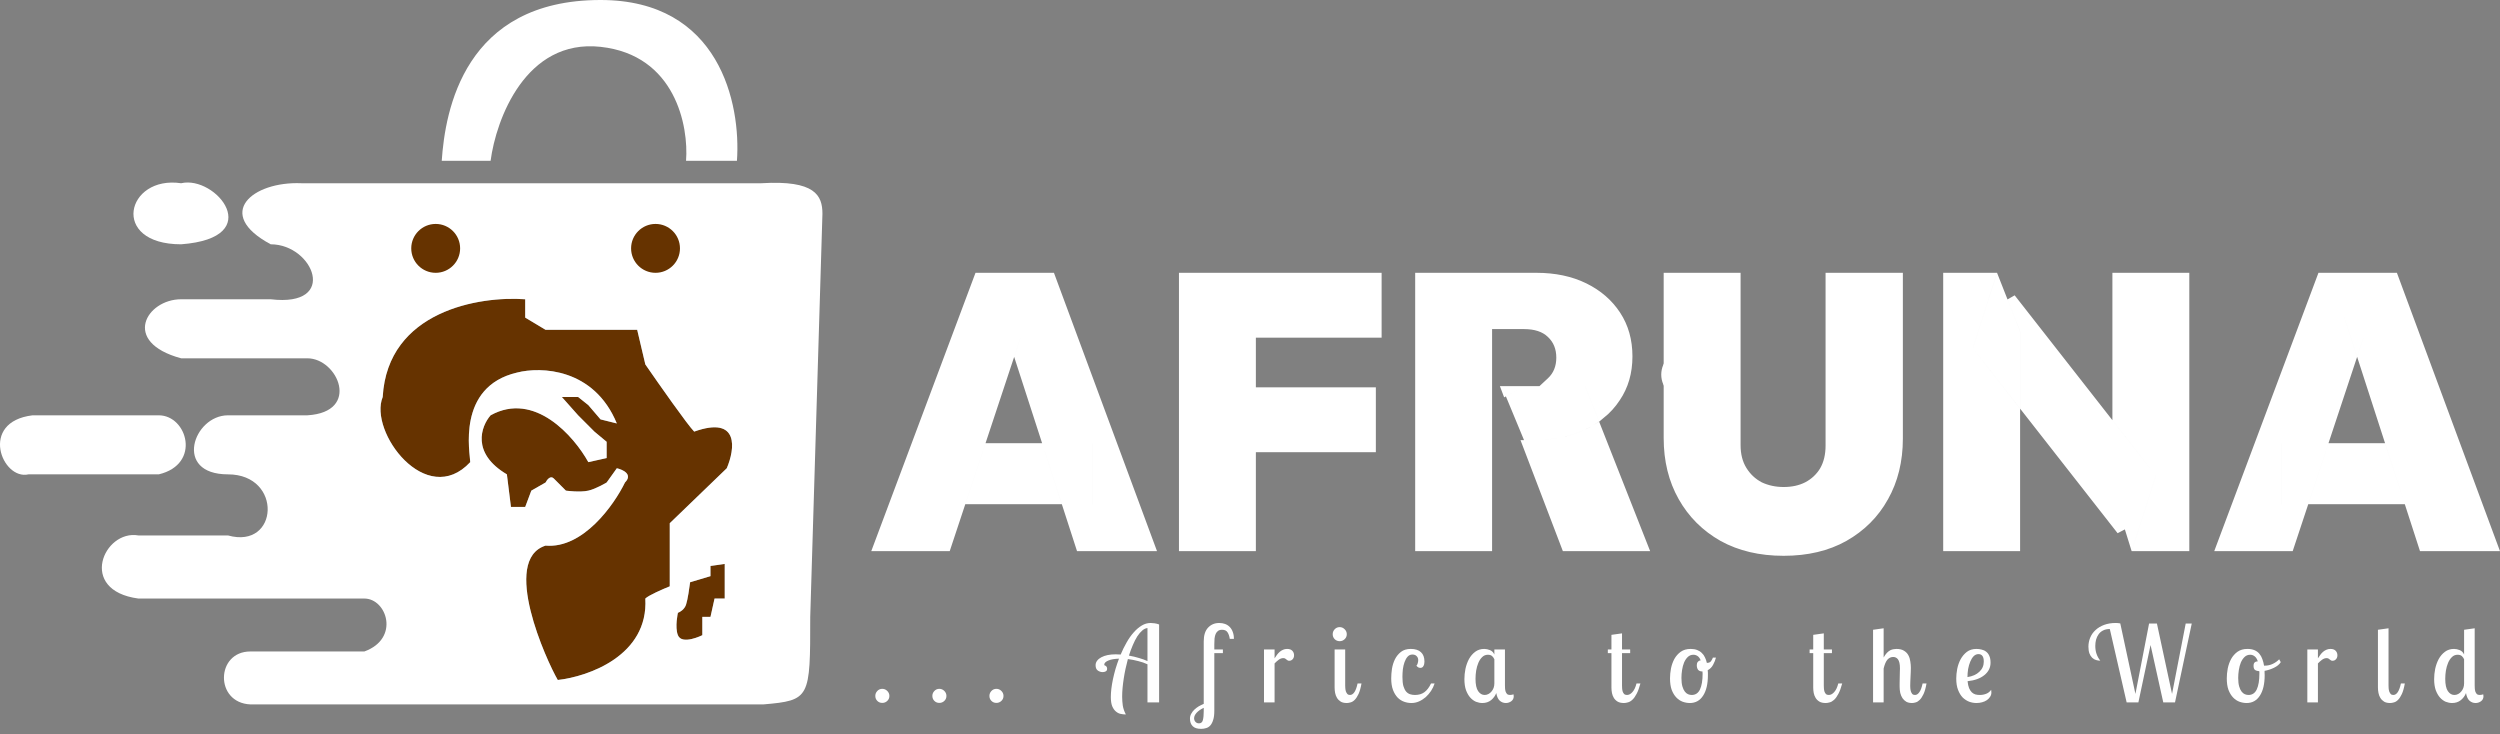 <svg width="160" height="47" viewBox="0 0 160 47" fill="none" xmlns="http://www.w3.org/2000/svg">
<rect x="0" y="0" width="160" height="47" fill="#808080" stroke="none"/>
<ellipse cx="107.884" cy="23.975" rx="1.564" ry="1.564" fill="white"/>
<path d="M39.998 30.88C39.303 32.313 37.314 35.128 34.916 34.919C32.05 35.831 34.968 42.268 35.698 43.519C37.653 43.301 41.509 41.955 41.301 38.307C41.509 38.098 42.43 37.699 42.864 37.525V33.486L46.513 29.968C47.034 28.752 47.346 26.58 44.428 27.623C44.011 27.206 42.169 24.582 41.301 23.323L40.78 21.108H34.916L33.613 20.326V19.153C30.703 18.936 24.805 19.883 24.493 25.408C23.581 27.623 27.281 32.6 30.095 29.577C30.095 29.056 29.183 24.756 33.092 23.844C34.612 23.453 38.017 23.557 39.477 27.101L38.434 26.841L37.653 25.929L37.001 25.408H35.959L37.001 26.58L38.043 27.623L38.825 28.274V29.316L37.653 29.577C36.74 27.927 34.213 25.017 31.398 26.58C30.79 27.275 30.148 29.004 32.441 30.359L32.571 31.401L32.701 32.444H33.613L34.004 31.401L34.916 30.88C35.003 30.706 35.229 30.411 35.438 30.619L36.219 31.401C36.219 31.401 37.106 31.524 37.653 31.401C38.142 31.291 38.825 30.88 38.825 30.88L39.477 29.968C39.867 30.055 40.519 30.359 39.998 30.88Z" fill="#663300"/>
<path d="M43.386 39.219C43.516 39.175 43.802 39.01 43.907 38.698C44.011 38.385 44.124 37.612 44.167 37.264L45.47 36.874V36.222L46.382 36.092V38.307H45.731L45.47 39.48H44.949V40.652C44.949 40.652 43.646 41.304 43.386 40.652C43.178 40.132 43.386 39.219 43.386 39.219Z" fill="#663300"/>
<path fill-rule="evenodd" clip-rule="evenodd" d="M48.728 11.727H19.281C16.154 11.596 13.678 13.681 17.326 15.635C20.063 15.635 21.704 19.675 17.326 19.153H11.593C9.378 19.153 7.737 21.89 11.593 22.932H19.672C21.626 22.932 23.111 26.372 19.672 26.58H14.59C12.375 26.58 11.072 30.359 14.59 30.359C18.108 30.359 17.848 35.18 14.59 34.268H8.857C6.642 33.877 4.948 37.786 8.857 38.307H23.32C24.753 38.307 25.613 40.861 23.32 41.694H16.023C13.809 41.694 13.73 44.978 16.023 45.082H48.858C51.855 44.822 51.855 44.691 51.855 39.48L52.636 13.681C52.636 12.508 52.167 11.518 48.728 11.727ZM34.916 34.919C37.314 35.128 39.303 32.313 39.998 30.88C40.519 30.359 39.867 30.055 39.477 29.968L38.825 30.88C38.825 30.88 38.142 31.291 37.653 31.401C37.106 31.524 36.219 31.401 36.219 31.401L35.438 30.619C35.229 30.411 35.003 30.706 34.916 30.88L34.004 31.401L33.613 32.444H32.701L32.571 31.401L32.441 30.359C30.148 29.004 30.79 27.275 31.398 26.58C34.213 25.017 36.74 27.927 37.653 29.577L38.825 29.316V28.274L38.043 27.623L37.001 26.58L35.959 25.408H37.001L37.653 25.929L38.434 26.841L39.477 27.101C38.017 23.557 34.612 23.453 33.092 23.844C29.183 24.756 30.095 29.056 30.095 29.577C27.281 32.6 23.581 27.623 24.493 25.408C24.805 19.883 30.703 18.936 33.613 19.153V20.326L34.916 21.108H40.78L41.301 23.323C42.169 24.582 44.011 27.206 44.428 27.623C47.346 26.58 47.034 28.752 46.513 29.968L42.864 33.486V37.525C42.43 37.699 41.509 38.098 41.301 38.307C41.509 41.955 37.653 43.301 35.698 43.519C34.968 42.268 32.05 35.831 34.916 34.919ZM43.907 38.698C43.802 39.01 43.516 39.175 43.386 39.219C43.386 39.219 43.178 40.132 43.386 40.652C43.646 41.304 44.949 40.652 44.949 40.652V39.48H45.47L45.731 38.307H46.382V36.092L45.47 36.222V36.874L44.167 37.264C44.124 37.612 44.011 38.385 43.907 38.698Z" fill="white"/>
<path d="M11.593 11.727C13.809 11.205 17.118 15.219 11.593 15.635C7.007 15.635 8.075 11.205 11.593 11.727Z" fill="white"/>
<path d="M2.082 26.58H10.16C11.984 26.58 12.896 29.707 10.16 30.359L1.821 30.359C0.127 30.75 -1.358 26.997 2.082 26.58Z" fill="white"/>
<path d="M28.271 10.293H31.398C31.746 7.644 33.639 2.476 38.434 2.997C43.229 3.518 44.08 8.078 43.907 10.293H47.164C47.425 6.645 46.061 7.46373e-08 38.434 0C29.704 -8.54282e-08 28.488 7.079 28.271 10.293Z" fill="white"/>
<path d="M69.123 35.005L68.324 32.536H69.889H70.156V32.269V28.367V28.1H69.889H66.889L65.187 22.841L66.056 20.22L66.173 19.87H65.803H64.031H63.665L63.778 20.218L64.626 22.839L62.881 28.1H60.093H59.827V28.367V32.269V32.536H60.093H61.409L60.59 35.005H56.146L62.617 17.726H67.267L73.665 35.005H69.123ZM68.152 32.003L67.061 28.633H69.622V32.003H68.152ZM66.501 28.633L67.591 32.003H62.148L63.266 28.633H66.501ZM60.36 28.633H62.704L61.586 32.003H60.36V28.633ZM65.434 20.403L64.909 21.984L64.398 20.403H65.434ZM80.109 17.726V21.346H79.707V17.726H80.109ZM80.642 17.726H88.157V21.346H80.642V17.726ZM79.44 21.879H80.109V24.523H79.44H79.174V24.789V28.942V29.209H79.44H80.109V35.005H75.72V17.726H79.174V21.612V21.879H79.44ZM79.707 25.056H80.109V28.675H79.707V25.056ZM80.642 28.675V25.056H87.788V28.675H80.642ZM100.206 35.005L97.698 28.433H98.078C99.404 28.433 100.569 28.203 101.564 27.732C101.791 27.625 102.008 27.507 102.213 27.379L105.217 35.005H100.206ZM95.76 17.726H98.324C99.505 17.726 100.53 17.945 101.406 18.374C102.285 18.805 102.969 19.4 103.466 20.157C103.96 20.91 104.21 21.791 104.21 22.813C104.21 23.833 103.952 24.714 103.444 25.465L103.442 25.469C103.174 25.877 102.847 26.238 102.46 26.551L101.698 24.617L101.631 24.448H101.45H99.203C99.217 24.435 99.231 24.421 99.245 24.408C99.666 24.018 99.87 23.502 99.87 22.888C99.87 22.274 99.666 21.759 99.245 21.368C98.834 20.972 98.249 20.795 97.536 20.795H95.76V17.726ZM94.825 17.726H95.227V20.795H94.825V17.726ZM95.227 21.328V35.005H90.838V17.726H94.292V21.062V21.328H94.558H95.227ZM98.078 27.9H97.715L96.714 25.485L97.606 24.981H101.268L102.014 26.874C101.803 27.011 101.576 27.136 101.336 27.25C100.427 27.68 99.343 27.9 98.078 27.9ZM96.522 24.981L96.405 25.047L96.38 24.981H96.522ZM106.742 28.041V17.726H111.131V28.492C111.131 29.098 111.262 29.632 111.539 30.082C111.81 30.523 112.173 30.865 112.626 31.104L112.626 31.104L112.638 31.11C113.102 31.328 113.609 31.435 114.154 31.435C114.713 31.435 115.215 31.329 115.653 31.106L115.653 31.106L115.657 31.104C116.108 30.866 116.465 30.532 116.721 30.105L116.721 30.105L116.723 30.101C116.981 29.652 117.103 29.12 117.103 28.517V17.726H121.517V28.067C121.517 29.494 121.206 30.749 120.591 31.838L120.591 31.839C119.992 32.912 119.142 33.761 118.035 34.389C116.949 34.996 115.659 35.305 114.154 35.305C112.649 35.305 111.35 34.996 110.248 34.388C109.141 33.761 108.282 32.904 107.667 31.813C107.052 30.724 106.742 29.469 106.742 28.041ZM124.631 17.726H127.444L126.006 22.206L125.962 22.341L126.05 22.452L129.02 26.247V35.005H124.631V17.726ZM129.535 21.114L128.729 19.065L134.927 26.983V31.319V31.359L134.939 31.398L135.737 33.961L129.554 26.062V21.212V21.161L129.535 21.114ZM126.557 22.235L127.836 18.252L129.02 21.263V25.381L126.557 22.235ZM135.46 31.278V27.664L137.678 30.496L136.428 34.387L135.46 31.278ZM139.849 35.005H136.79L138.229 30.525L138.272 30.39L138.185 30.279L135.46 26.799V17.726H139.849V35.005ZM155.073 35.005L154.274 32.536H155.839H156.105V32.269V28.367V28.1H155.839H152.838L151.137 22.841L152.006 20.22L152.122 19.87H151.753H149.981H149.614L149.727 20.218L150.575 22.839L148.83 28.1H146.043H145.776V28.367V32.269V32.536H146.043H147.359L146.54 35.005H142.096L148.566 17.726H153.216L159.615 35.005H155.073ZM154.101 32.003L153.011 28.633H155.572V32.003H154.101ZM152.45 28.633L153.541 32.003H148.097L149.215 28.633H152.45ZM146.31 28.633H148.653L147.535 32.003H146.31V28.633ZM151.384 20.403L150.859 21.984L150.347 20.403H151.384Z" fill="white" stroke="white" stroke-width="0.533"/>
<path d="M56.02 44.539C56.02 44.417 56.062 44.311 56.148 44.221C56.234 44.13 56.34 44.085 56.467 44.085C56.589 44.085 56.695 44.13 56.785 44.221C56.876 44.311 56.921 44.417 56.921 44.539C56.921 44.666 56.876 44.772 56.785 44.858C56.695 44.944 56.589 44.986 56.467 44.986C56.34 44.986 56.234 44.944 56.148 44.858C56.062 44.772 56.02 44.666 56.02 44.539Z" fill="white"/>
<path d="M59.671 44.539C59.671 44.417 59.714 44.311 59.8 44.221C59.886 44.13 59.992 44.085 60.118 44.085C60.24 44.085 60.347 44.13 60.437 44.221C60.527 44.311 60.572 44.417 60.572 44.539C60.572 44.666 60.527 44.772 60.437 44.858C60.347 44.944 60.24 44.986 60.118 44.986C59.992 44.986 59.886 44.944 59.8 44.858C59.714 44.772 59.671 44.666 59.671 44.539Z" fill="white"/>
<path d="M63.323 44.539C63.323 44.417 63.366 44.311 63.452 44.221C63.538 44.13 63.644 44.085 63.77 44.085C63.892 44.085 63.998 44.13 64.089 44.221C64.179 44.311 64.224 44.417 64.224 44.539C64.224 44.666 64.179 44.772 64.089 44.858C63.998 44.944 63.892 44.986 63.77 44.986C63.644 44.986 63.538 44.944 63.452 44.858C63.366 44.772 63.323 44.666 63.323 44.539Z" fill="white"/>
<path d="M73.438 44.953V42.514C73.266 42.432 73.07 42.364 72.848 42.31C72.631 42.252 72.41 42.209 72.184 42.181C72.13 42.38 72.08 42.586 72.035 42.798C71.99 43.006 71.951 43.214 71.92 43.421C71.888 43.625 71.864 43.826 71.845 44.024C71.827 44.219 71.818 44.404 71.818 44.58C71.818 44.779 71.832 44.973 71.859 45.163C71.891 45.352 71.956 45.54 72.055 45.725C71.951 45.725 71.843 45.714 71.73 45.691C71.617 45.669 71.513 45.617 71.418 45.535C71.324 45.459 71.245 45.346 71.181 45.197C71.123 45.052 71.093 44.855 71.093 44.607C71.093 44.449 71.105 44.273 71.127 44.079C71.15 43.884 71.184 43.681 71.229 43.469C71.274 43.257 71.328 43.04 71.391 42.818C71.459 42.593 71.534 42.371 71.615 42.154C71.484 42.159 71.36 42.17 71.242 42.188C71.129 42.206 71.03 42.233 70.944 42.27C70.863 42.301 70.797 42.34 70.748 42.385C70.698 42.43 70.673 42.48 70.673 42.534C70.673 42.552 70.675 42.565 70.68 42.575C70.797 42.611 70.856 42.685 70.856 42.798C70.856 42.879 70.827 42.936 70.768 42.967C70.709 42.999 70.646 43.015 70.578 43.015C70.466 43.015 70.362 42.983 70.267 42.92C70.167 42.852 70.118 42.737 70.118 42.575C70.118 42.466 70.151 42.369 70.219 42.283C70.282 42.197 70.371 42.125 70.484 42.066C70.601 42.003 70.737 41.956 70.89 41.924C71.048 41.892 71.22 41.877 71.405 41.877C71.455 41.877 71.507 41.879 71.561 41.883C71.615 41.883 71.669 41.886 71.723 41.89C71.836 41.619 71.963 41.362 72.103 41.118C72.243 40.869 72.394 40.655 72.557 40.474C72.719 40.289 72.891 40.142 73.072 40.034C73.252 39.925 73.442 39.871 73.641 39.871C73.709 39.871 73.792 39.878 73.891 39.891C73.995 39.905 74.093 39.93 74.183 39.966V44.953H73.438ZM72.252 41.958C72.478 41.999 72.695 42.05 72.902 42.114C73.11 42.172 73.288 42.238 73.438 42.31V40.196C73.325 40.205 73.214 40.257 73.106 40.352C72.997 40.443 72.891 40.567 72.787 40.725C72.688 40.883 72.593 41.068 72.503 41.28C72.412 41.488 72.329 41.714 72.252 41.958Z" fill="white"/>
<path d="M77.716 41.565H78.265V41.802H77.716V45.495C77.716 45.734 77.692 45.928 77.642 46.077C77.597 46.226 77.536 46.344 77.459 46.43C77.382 46.516 77.292 46.572 77.188 46.599C77.089 46.631 76.983 46.647 76.87 46.647C76.626 46.647 76.447 46.59 76.334 46.477C76.217 46.364 76.158 46.202 76.158 45.989C76.158 45.876 76.185 45.772 76.24 45.678C76.289 45.583 76.357 45.495 76.443 45.413C76.524 45.337 76.617 45.267 76.721 45.203C76.824 45.145 76.931 45.093 77.039 45.047V41.05C77.039 40.657 77.132 40.363 77.317 40.169C77.502 39.971 77.739 39.871 78.028 39.871C78.164 39.871 78.288 39.891 78.401 39.932C78.514 39.973 78.613 40.036 78.699 40.122C78.785 40.208 78.85 40.314 78.895 40.44C78.945 40.567 78.97 40.716 78.97 40.887H78.706C78.679 40.707 78.629 40.564 78.557 40.461C78.489 40.357 78.374 40.305 78.211 40.305C78.103 40.305 78.017 40.33 77.954 40.379C77.89 40.424 77.841 40.488 77.805 40.569C77.768 40.65 77.744 40.75 77.73 40.867C77.721 40.98 77.716 41.104 77.716 41.24V41.565ZM76.734 46.294C76.865 46.294 76.949 46.224 76.985 46.084C77.021 45.944 77.039 45.752 77.039 45.508V45.298C76.836 45.398 76.682 45.506 76.578 45.623C76.474 45.741 76.422 45.856 76.422 45.969C76.422 46.059 76.452 46.136 76.51 46.199C76.569 46.263 76.644 46.294 76.734 46.294Z" fill="white"/>
<path d="M81.573 41.565V42.134C81.628 42.053 81.68 41.976 81.729 41.904C81.784 41.831 81.842 41.768 81.905 41.714C81.969 41.66 82.039 41.617 82.115 41.585C82.192 41.549 82.278 41.531 82.373 41.531C82.526 41.531 82.639 41.572 82.712 41.653C82.784 41.73 82.82 41.825 82.82 41.938C82.82 42.005 82.809 42.062 82.786 42.107C82.764 42.152 82.737 42.188 82.705 42.215C82.673 42.242 82.639 42.263 82.603 42.276C82.567 42.285 82.535 42.29 82.508 42.29C82.468 42.29 82.434 42.281 82.407 42.263C82.384 42.245 82.359 42.227 82.332 42.209C82.31 42.186 82.283 42.166 82.251 42.148C82.219 42.13 82.179 42.12 82.129 42.12C82.025 42.12 81.926 42.157 81.831 42.229C81.736 42.301 81.65 42.378 81.573 42.459V44.953H80.896V41.565H81.573Z" fill="white"/>
<path d="M86.092 41.565V43.869C86.092 43.914 86.094 43.97 86.099 44.038C86.103 44.106 86.115 44.173 86.133 44.241C86.155 44.304 86.187 44.361 86.228 44.411C86.268 44.456 86.325 44.478 86.397 44.478C86.618 44.478 86.781 44.232 86.885 43.74H87.136C87.086 44.024 87.023 44.25 86.946 44.417C86.869 44.58 86.788 44.704 86.702 44.79C86.616 44.876 86.528 44.93 86.438 44.953C86.347 44.98 86.266 44.993 86.194 44.993C86.036 44.993 85.907 44.964 85.808 44.905C85.708 44.842 85.629 44.763 85.57 44.668C85.512 44.573 85.471 44.467 85.448 44.35C85.426 44.232 85.415 44.119 85.415 44.011V41.565H86.092ZM85.293 40.589C85.293 40.467 85.336 40.361 85.421 40.271C85.507 40.181 85.613 40.135 85.74 40.135C85.862 40.135 85.968 40.181 86.058 40.271C86.149 40.361 86.194 40.467 86.194 40.589C86.194 40.716 86.149 40.822 86.058 40.908C85.968 40.993 85.862 41.036 85.74 41.036C85.613 41.036 85.507 40.993 85.421 40.908C85.336 40.822 85.293 40.716 85.293 40.589Z" fill="white"/>
<path d="M90.651 42.602C90.687 42.57 90.714 42.52 90.732 42.453C90.754 42.38 90.766 42.312 90.766 42.249C90.766 42.145 90.732 42.059 90.664 41.992C90.601 41.924 90.511 41.89 90.393 41.89C90.271 41.89 90.169 41.935 90.088 42.026C90.007 42.116 89.941 42.231 89.892 42.371C89.842 42.507 89.806 42.66 89.783 42.832C89.765 42.999 89.756 43.164 89.756 43.327C89.756 43.566 89.777 43.76 89.817 43.909C89.862 44.058 89.921 44.176 89.993 44.261C90.066 44.343 90.149 44.399 90.244 44.431C90.343 44.462 90.447 44.478 90.556 44.478C90.795 44.478 90.996 44.42 91.159 44.302C91.326 44.18 91.468 43.993 91.586 43.74H91.816C91.762 43.907 91.685 44.067 91.586 44.221C91.486 44.37 91.371 44.503 91.24 44.621C91.109 44.733 90.967 44.824 90.813 44.892C90.66 44.959 90.499 44.993 90.332 44.993C90.174 44.993 90.018 44.966 89.865 44.912C89.711 44.858 89.573 44.77 89.451 44.648C89.329 44.521 89.23 44.359 89.153 44.16C89.076 43.957 89.038 43.708 89.038 43.415C89.038 43.225 89.054 43.022 89.085 42.805C89.122 42.584 89.185 42.38 89.275 42.195C89.37 42.005 89.499 41.847 89.661 41.721C89.824 41.594 90.034 41.531 90.291 41.531C90.576 41.531 90.793 41.601 90.942 41.741C91.091 41.877 91.165 42.078 91.165 42.344C91.165 42.457 91.143 42.552 91.098 42.629C91.057 42.706 90.992 42.744 90.901 42.744C90.802 42.744 90.718 42.696 90.651 42.602Z" fill="white"/>
<path d="M96.317 41.565V43.869C96.317 43.923 96.319 43.986 96.323 44.058C96.328 44.126 96.339 44.191 96.357 44.255C96.38 44.318 96.411 44.372 96.452 44.417C96.497 44.458 96.561 44.478 96.642 44.478C96.678 44.478 96.716 44.474 96.757 44.465C96.802 44.456 96.838 44.447 96.865 44.438C96.87 44.46 96.872 44.481 96.872 44.499C96.877 44.517 96.879 44.537 96.879 44.56C96.879 44.695 96.827 44.801 96.723 44.878C96.619 44.955 96.502 44.993 96.371 44.993C96.231 44.993 96.104 44.946 95.991 44.851C95.878 44.752 95.802 44.587 95.761 44.356C95.693 44.532 95.582 44.684 95.429 44.81C95.275 44.932 95.09 44.993 94.873 44.993C94.738 44.993 94.6 44.966 94.46 44.912C94.325 44.853 94.203 44.763 94.094 44.641C93.986 44.519 93.895 44.361 93.823 44.167C93.755 43.972 93.722 43.738 93.722 43.462C93.722 43.25 93.744 43.031 93.789 42.805C93.839 42.575 93.914 42.367 94.013 42.181C94.117 41.992 94.25 41.836 94.413 41.714C94.575 41.592 94.769 41.531 94.995 41.531C95.113 41.531 95.233 41.556 95.354 41.606C95.481 41.655 95.576 41.75 95.639 41.89V41.565H96.317ZM95.016 44.478C95.102 44.478 95.183 44.458 95.26 44.417C95.336 44.377 95.402 44.322 95.456 44.255C95.515 44.187 95.56 44.11 95.592 44.024C95.623 43.934 95.639 43.839 95.639 43.74V42.195C95.607 42.118 95.56 42.05 95.497 41.992C95.433 41.933 95.343 41.904 95.226 41.904C95.081 41.904 94.959 41.953 94.86 42.053C94.76 42.148 94.679 42.27 94.616 42.419C94.553 42.568 94.505 42.735 94.474 42.92C94.447 43.101 94.433 43.275 94.433 43.442C94.433 43.808 94.49 44.072 94.602 44.234C94.715 44.397 94.853 44.478 95.016 44.478Z" fill="white"/>
<path d="M103.809 40.535V41.565H104.331V41.802H103.809V43.869C103.809 43.923 103.811 43.986 103.816 44.058C103.82 44.126 103.832 44.191 103.85 44.255C103.872 44.318 103.904 44.372 103.945 44.417C103.99 44.458 104.051 44.478 104.128 44.478C104.25 44.478 104.365 44.417 104.473 44.295C104.586 44.173 104.674 43.988 104.737 43.74H104.988C104.911 44.024 104.828 44.25 104.737 44.417C104.652 44.58 104.561 44.704 104.466 44.79C104.372 44.876 104.277 44.93 104.182 44.953C104.091 44.98 104.008 44.993 103.931 44.993C103.769 44.993 103.635 44.964 103.531 44.905C103.428 44.842 103.346 44.763 103.287 44.668C103.229 44.573 103.188 44.469 103.166 44.356C103.143 44.239 103.132 44.124 103.132 44.011V41.802H102.901V41.565H103.132V40.63L103.809 40.535Z" fill="white"/>
<path d="M108.202 41.531C108.36 41.531 108.498 41.554 108.615 41.599C108.733 41.644 108.832 41.707 108.913 41.788C108.999 41.865 109.067 41.96 109.117 42.073C109.171 42.181 109.211 42.299 109.238 42.425C109.365 42.425 109.455 42.387 109.509 42.31C109.564 42.229 109.602 42.154 109.625 42.087H109.821C109.785 42.236 109.724 42.389 109.638 42.547C109.557 42.701 109.442 42.816 109.293 42.893C109.302 42.947 109.306 43.001 109.306 43.056C109.306 43.105 109.306 43.157 109.306 43.211C109.306 43.767 109.205 44.203 109.001 44.519C108.798 44.835 108.514 44.993 108.148 44.993C107.999 44.993 107.847 44.966 107.694 44.912C107.545 44.858 107.409 44.767 107.287 44.641C107.165 44.514 107.066 44.352 106.989 44.153C106.917 43.954 106.881 43.708 106.881 43.415C106.881 43.216 106.901 43.006 106.942 42.785C106.987 42.563 107.059 42.36 107.158 42.175C107.262 41.989 107.398 41.836 107.565 41.714C107.737 41.592 107.949 41.531 108.202 41.531ZM108.27 44.478C108.509 44.478 108.685 44.361 108.798 44.126C108.911 43.887 108.967 43.55 108.967 43.117C108.967 43.094 108.965 43.071 108.961 43.049C108.961 43.022 108.961 42.997 108.961 42.974C108.834 42.974 108.742 42.94 108.683 42.873C108.624 42.8 108.595 42.699 108.595 42.568C108.595 42.477 108.617 42.407 108.663 42.358C108.708 42.303 108.769 42.272 108.845 42.263C108.791 42.132 108.724 42.039 108.642 41.985C108.561 41.931 108.473 41.904 108.378 41.904C108.238 41.904 108.118 41.951 108.019 42.046C107.924 42.136 107.845 42.254 107.782 42.398C107.723 42.543 107.68 42.703 107.653 42.879C107.626 43.051 107.612 43.22 107.612 43.388C107.612 43.609 107.633 43.789 107.673 43.929C107.714 44.07 107.766 44.18 107.829 44.261C107.892 44.343 107.962 44.399 108.039 44.431C108.116 44.462 108.193 44.478 108.27 44.478Z" fill="white"/>
<path d="M116.723 40.535V41.565H117.245V41.802H116.723V43.869C116.723 43.923 116.725 43.986 116.73 44.058C116.734 44.126 116.746 44.191 116.764 44.255C116.786 44.318 116.818 44.372 116.859 44.417C116.904 44.458 116.965 44.478 117.042 44.478C117.164 44.478 117.279 44.417 117.387 44.295C117.5 44.173 117.588 43.988 117.651 43.74H117.902C117.825 44.024 117.742 44.25 117.651 44.417C117.566 44.58 117.475 44.704 117.38 44.79C117.285 44.876 117.191 44.93 117.096 44.953C117.005 44.98 116.922 44.993 116.845 44.993C116.682 44.993 116.549 44.964 116.445 44.905C116.341 44.842 116.26 44.763 116.201 44.668C116.143 44.573 116.102 44.469 116.079 44.356C116.057 44.239 116.046 44.124 116.046 44.011V41.802H115.815V41.565H116.046V40.63L116.723 40.535Z" fill="white"/>
<path d="M120.553 40.21V42.08C120.621 41.958 120.689 41.861 120.757 41.788C120.829 41.712 120.901 41.655 120.973 41.619C121.046 41.583 121.114 41.56 121.177 41.551C121.245 41.538 121.308 41.531 121.366 41.531C121.57 41.531 121.732 41.569 121.854 41.646C121.981 41.723 122.076 41.822 122.139 41.944C122.202 42.062 122.243 42.193 122.261 42.337C122.283 42.477 122.295 42.613 122.295 42.744C122.295 42.825 122.292 42.916 122.288 43.015C122.283 43.11 122.279 43.209 122.274 43.313C122.27 43.412 122.265 43.514 122.261 43.618C122.256 43.717 122.254 43.81 122.254 43.896C122.254 43.932 122.256 43.984 122.261 44.051C122.265 44.115 122.277 44.178 122.295 44.241C122.313 44.304 122.342 44.361 122.383 44.411C122.423 44.456 122.482 44.478 122.559 44.478C122.663 44.478 122.755 44.42 122.837 44.302C122.923 44.185 122.993 43.997 123.047 43.74H123.297C123.248 44.024 123.185 44.25 123.108 44.417C123.031 44.58 122.95 44.704 122.864 44.79C122.778 44.876 122.692 44.93 122.606 44.953C122.521 44.98 122.441 44.993 122.369 44.993C122.225 44.993 122.103 44.966 122.003 44.912C121.904 44.853 121.823 44.776 121.759 44.682C121.696 44.587 121.649 44.476 121.617 44.35C121.59 44.223 121.576 44.092 121.576 43.957C121.576 43.916 121.576 43.842 121.576 43.733C121.581 43.62 121.583 43.5 121.583 43.374C121.588 43.248 121.59 43.128 121.59 43.015C121.595 42.902 121.597 42.823 121.597 42.778C121.597 42.633 121.586 42.514 121.563 42.419C121.54 42.324 121.509 42.249 121.468 42.195C121.427 42.141 121.38 42.102 121.326 42.08C121.276 42.057 121.222 42.046 121.163 42.046C121.023 42.046 120.901 42.102 120.797 42.215C120.698 42.328 120.617 42.518 120.553 42.785V44.953H119.876V40.305L120.553 40.21Z" fill="white"/>
<path d="M127.395 42.412C127.395 42.728 127.264 42.992 127.002 43.205C126.745 43.417 126.386 43.548 125.925 43.597C125.943 43.778 125.975 43.925 126.02 44.038C126.069 44.151 126.128 44.241 126.196 44.309C126.264 44.372 126.34 44.417 126.426 44.444C126.517 44.467 126.609 44.478 126.704 44.478C126.849 44.478 126.984 44.453 127.111 44.404C127.242 44.354 127.35 44.268 127.436 44.146C127.44 44.178 127.443 44.21 127.443 44.241C127.447 44.268 127.449 44.293 127.449 44.316C127.449 44.42 127.422 44.512 127.368 44.593C127.318 44.675 127.248 44.747 127.158 44.81C127.072 44.869 126.971 44.914 126.853 44.946C126.74 44.977 126.621 44.993 126.494 44.993C126.34 44.993 126.187 44.966 126.033 44.912C125.88 44.853 125.74 44.763 125.613 44.641C125.491 44.514 125.392 44.352 125.315 44.153C125.238 43.954 125.2 43.713 125.2 43.428C125.2 43.238 125.22 43.033 125.261 42.812C125.306 42.59 125.378 42.385 125.478 42.195C125.582 42.005 125.715 41.847 125.877 41.721C126.045 41.594 126.25 41.531 126.494 41.531C126.607 41.531 126.715 41.545 126.819 41.572C126.928 41.594 127.025 41.639 127.111 41.707C127.196 41.77 127.264 41.858 127.314 41.971C127.368 42.084 127.395 42.231 127.395 42.412ZM125.918 43.333C126.239 43.284 126.492 43.171 126.677 42.995C126.867 42.818 126.962 42.602 126.962 42.344C126.962 42.172 126.932 42.05 126.873 41.978C126.815 41.901 126.731 41.863 126.623 41.863C126.505 41.863 126.401 41.908 126.311 41.999C126.225 42.089 126.153 42.206 126.094 42.351C126.036 42.491 125.99 42.649 125.959 42.825C125.932 42.997 125.918 43.166 125.918 43.333Z" fill="white"/>
<path d="M136.667 44.411L137.541 39.905H138.043L139.011 44.411L139.885 39.905H140.272L139.201 44.953H138.449L137.636 41.28L136.857 44.953H136.105L135.028 40.257C134.856 40.257 134.711 40.289 134.594 40.352C134.476 40.411 134.382 40.492 134.309 40.596C134.237 40.695 134.183 40.811 134.147 40.942C134.115 41.068 134.099 41.199 134.099 41.335C134.099 41.529 134.126 41.703 134.181 41.856C134.235 42.01 134.314 42.152 134.418 42.283C134.327 42.283 134.237 42.27 134.147 42.242C134.056 42.215 133.975 42.168 133.903 42.1C133.831 42.032 133.772 41.942 133.727 41.829C133.682 41.712 133.659 41.565 133.659 41.389C133.659 41.185 133.697 40.991 133.774 40.806C133.851 40.621 133.964 40.461 134.113 40.325C134.262 40.185 134.445 40.074 134.662 39.993C134.878 39.912 135.127 39.871 135.407 39.871C135.457 39.871 135.504 39.873 135.549 39.878C135.599 39.882 135.649 39.889 135.698 39.898L136.667 44.411Z" fill="white"/>
<path d="M143.835 41.531C144.011 41.531 144.162 41.558 144.289 41.612C144.415 41.667 144.519 41.743 144.601 41.843C144.682 41.938 144.745 42.05 144.79 42.181C144.84 42.312 144.876 42.453 144.899 42.602H144.939C145.129 42.602 145.303 42.563 145.461 42.486C145.619 42.41 145.755 42.312 145.868 42.195L145.969 42.378C145.879 42.523 145.734 42.642 145.536 42.737C145.341 42.832 145.14 42.897 144.933 42.934C144.933 42.979 144.933 43.024 144.933 43.069C144.937 43.114 144.939 43.162 144.939 43.211C144.939 43.767 144.838 44.203 144.634 44.519C144.431 44.835 144.147 44.993 143.781 44.993C143.632 44.993 143.48 44.966 143.327 44.912C143.178 44.858 143.042 44.767 142.92 44.641C142.798 44.514 142.699 44.352 142.622 44.153C142.55 43.954 142.514 43.708 142.514 43.415C142.514 43.216 142.534 43.006 142.575 42.785C142.62 42.563 142.692 42.36 142.792 42.175C142.895 41.989 143.031 41.836 143.198 41.714C143.37 41.592 143.582 41.531 143.835 41.531ZM143.903 44.478C144.142 44.478 144.318 44.361 144.431 44.126C144.544 43.887 144.601 43.55 144.601 43.117C144.601 43.089 144.601 43.062 144.601 43.035C144.601 43.008 144.598 42.981 144.594 42.954C144.463 42.945 144.368 42.916 144.309 42.866C144.255 42.816 144.228 42.733 144.228 42.615C144.228 42.511 144.25 42.439 144.296 42.398C144.341 42.353 144.409 42.328 144.499 42.324C144.445 42.166 144.375 42.057 144.289 41.999C144.208 41.935 144.115 41.904 144.011 41.904C143.871 41.904 143.751 41.951 143.652 42.046C143.557 42.136 143.478 42.254 143.415 42.398C143.356 42.543 143.313 42.703 143.286 42.879C143.259 43.051 143.245 43.22 143.245 43.388C143.245 43.609 143.266 43.789 143.306 43.929C143.347 44.07 143.399 44.18 143.462 44.261C143.526 44.343 143.596 44.399 143.672 44.431C143.749 44.462 143.826 44.478 143.903 44.478Z" fill="white"/>
<path d="M148.347 41.565V42.134C148.401 42.053 148.453 41.976 148.503 41.904C148.557 41.831 148.616 41.768 148.679 41.714C148.742 41.66 148.812 41.617 148.889 41.585C148.966 41.549 149.052 41.531 149.146 41.531C149.3 41.531 149.413 41.572 149.485 41.653C149.557 41.73 149.594 41.825 149.594 41.938C149.594 42.005 149.582 42.062 149.56 42.107C149.537 42.152 149.51 42.188 149.478 42.215C149.447 42.242 149.413 42.263 149.377 42.276C149.341 42.285 149.309 42.29 149.282 42.29C149.241 42.29 149.207 42.281 149.18 42.263C149.158 42.245 149.133 42.227 149.106 42.209C149.083 42.186 149.056 42.166 149.024 42.148C148.993 42.13 148.952 42.12 148.903 42.12C148.799 42.12 148.699 42.157 148.604 42.229C148.51 42.301 148.424 42.378 148.347 42.459V44.953H147.669V41.565H148.347Z" fill="white"/>
<path d="M152.866 40.21V43.869C152.866 43.914 152.868 43.97 152.872 44.038C152.877 44.106 152.888 44.173 152.906 44.241C152.929 44.304 152.961 44.361 153.001 44.411C153.042 44.456 153.098 44.478 153.171 44.478C153.392 44.478 153.555 44.232 153.658 43.74H153.909C153.859 44.024 153.796 44.25 153.719 44.417C153.643 44.58 153.561 44.704 153.475 44.79C153.39 44.876 153.302 44.93 153.211 44.953C153.121 44.98 153.04 44.993 152.967 44.993C152.809 44.993 152.68 44.964 152.581 44.905C152.482 44.842 152.403 44.763 152.344 44.668C152.285 44.573 152.245 44.467 152.222 44.35C152.199 44.232 152.188 44.119 152.188 44.011V40.305L152.866 40.21Z" fill="white"/>
<path d="M158.38 40.21V43.869C158.38 43.923 158.382 43.986 158.386 44.058C158.391 44.126 158.402 44.191 158.42 44.255C158.443 44.318 158.474 44.372 158.515 44.417C158.56 44.458 158.624 44.478 158.705 44.478C158.741 44.478 158.779 44.474 158.82 44.465C158.865 44.456 158.901 44.447 158.928 44.438C158.933 44.46 158.935 44.481 158.935 44.499C158.94 44.517 158.942 44.537 158.942 44.56C158.942 44.695 158.89 44.801 158.786 44.878C158.682 44.955 158.565 44.993 158.434 44.993C158.294 44.993 158.167 44.946 158.054 44.851C157.941 44.752 157.865 44.587 157.824 44.356C157.756 44.532 157.646 44.684 157.492 44.81C157.338 44.932 157.153 44.993 156.936 44.993C156.801 44.993 156.663 44.966 156.523 44.912C156.388 44.853 156.266 44.763 156.157 44.641C156.049 44.519 155.959 44.361 155.886 44.167C155.819 43.972 155.785 43.738 155.785 43.462C155.785 43.25 155.807 43.031 155.852 42.805C155.902 42.575 155.977 42.367 156.076 42.181C156.18 41.992 156.313 41.836 156.476 41.714C156.638 41.592 156.833 41.531 157.058 41.531C157.176 41.531 157.296 41.556 157.417 41.606C157.544 41.655 157.639 41.75 157.702 41.89V40.305L158.38 40.21ZM157.079 44.478C157.165 44.478 157.246 44.458 157.323 44.417C157.399 44.377 157.465 44.322 157.519 44.255C157.578 44.187 157.623 44.11 157.655 44.024C157.686 43.934 157.702 43.839 157.702 43.74V42.195C157.67 42.118 157.623 42.05 157.56 41.992C157.497 41.933 157.406 41.904 157.289 41.904C157.144 41.904 157.022 41.953 156.923 42.053C156.824 42.148 156.742 42.27 156.679 42.419C156.616 42.568 156.568 42.735 156.537 42.92C156.51 43.101 156.496 43.275 156.496 43.442C156.496 43.808 156.553 44.072 156.665 44.234C156.778 44.397 156.916 44.478 157.079 44.478Z" fill="white"/>
<ellipse cx="27.884" cy="15.896" rx="1.564" ry="1.564" fill="#663300"/>
<ellipse cx="41.954" cy="15.896" rx="1.564" ry="1.564" fill="#663300"/>
</svg>
